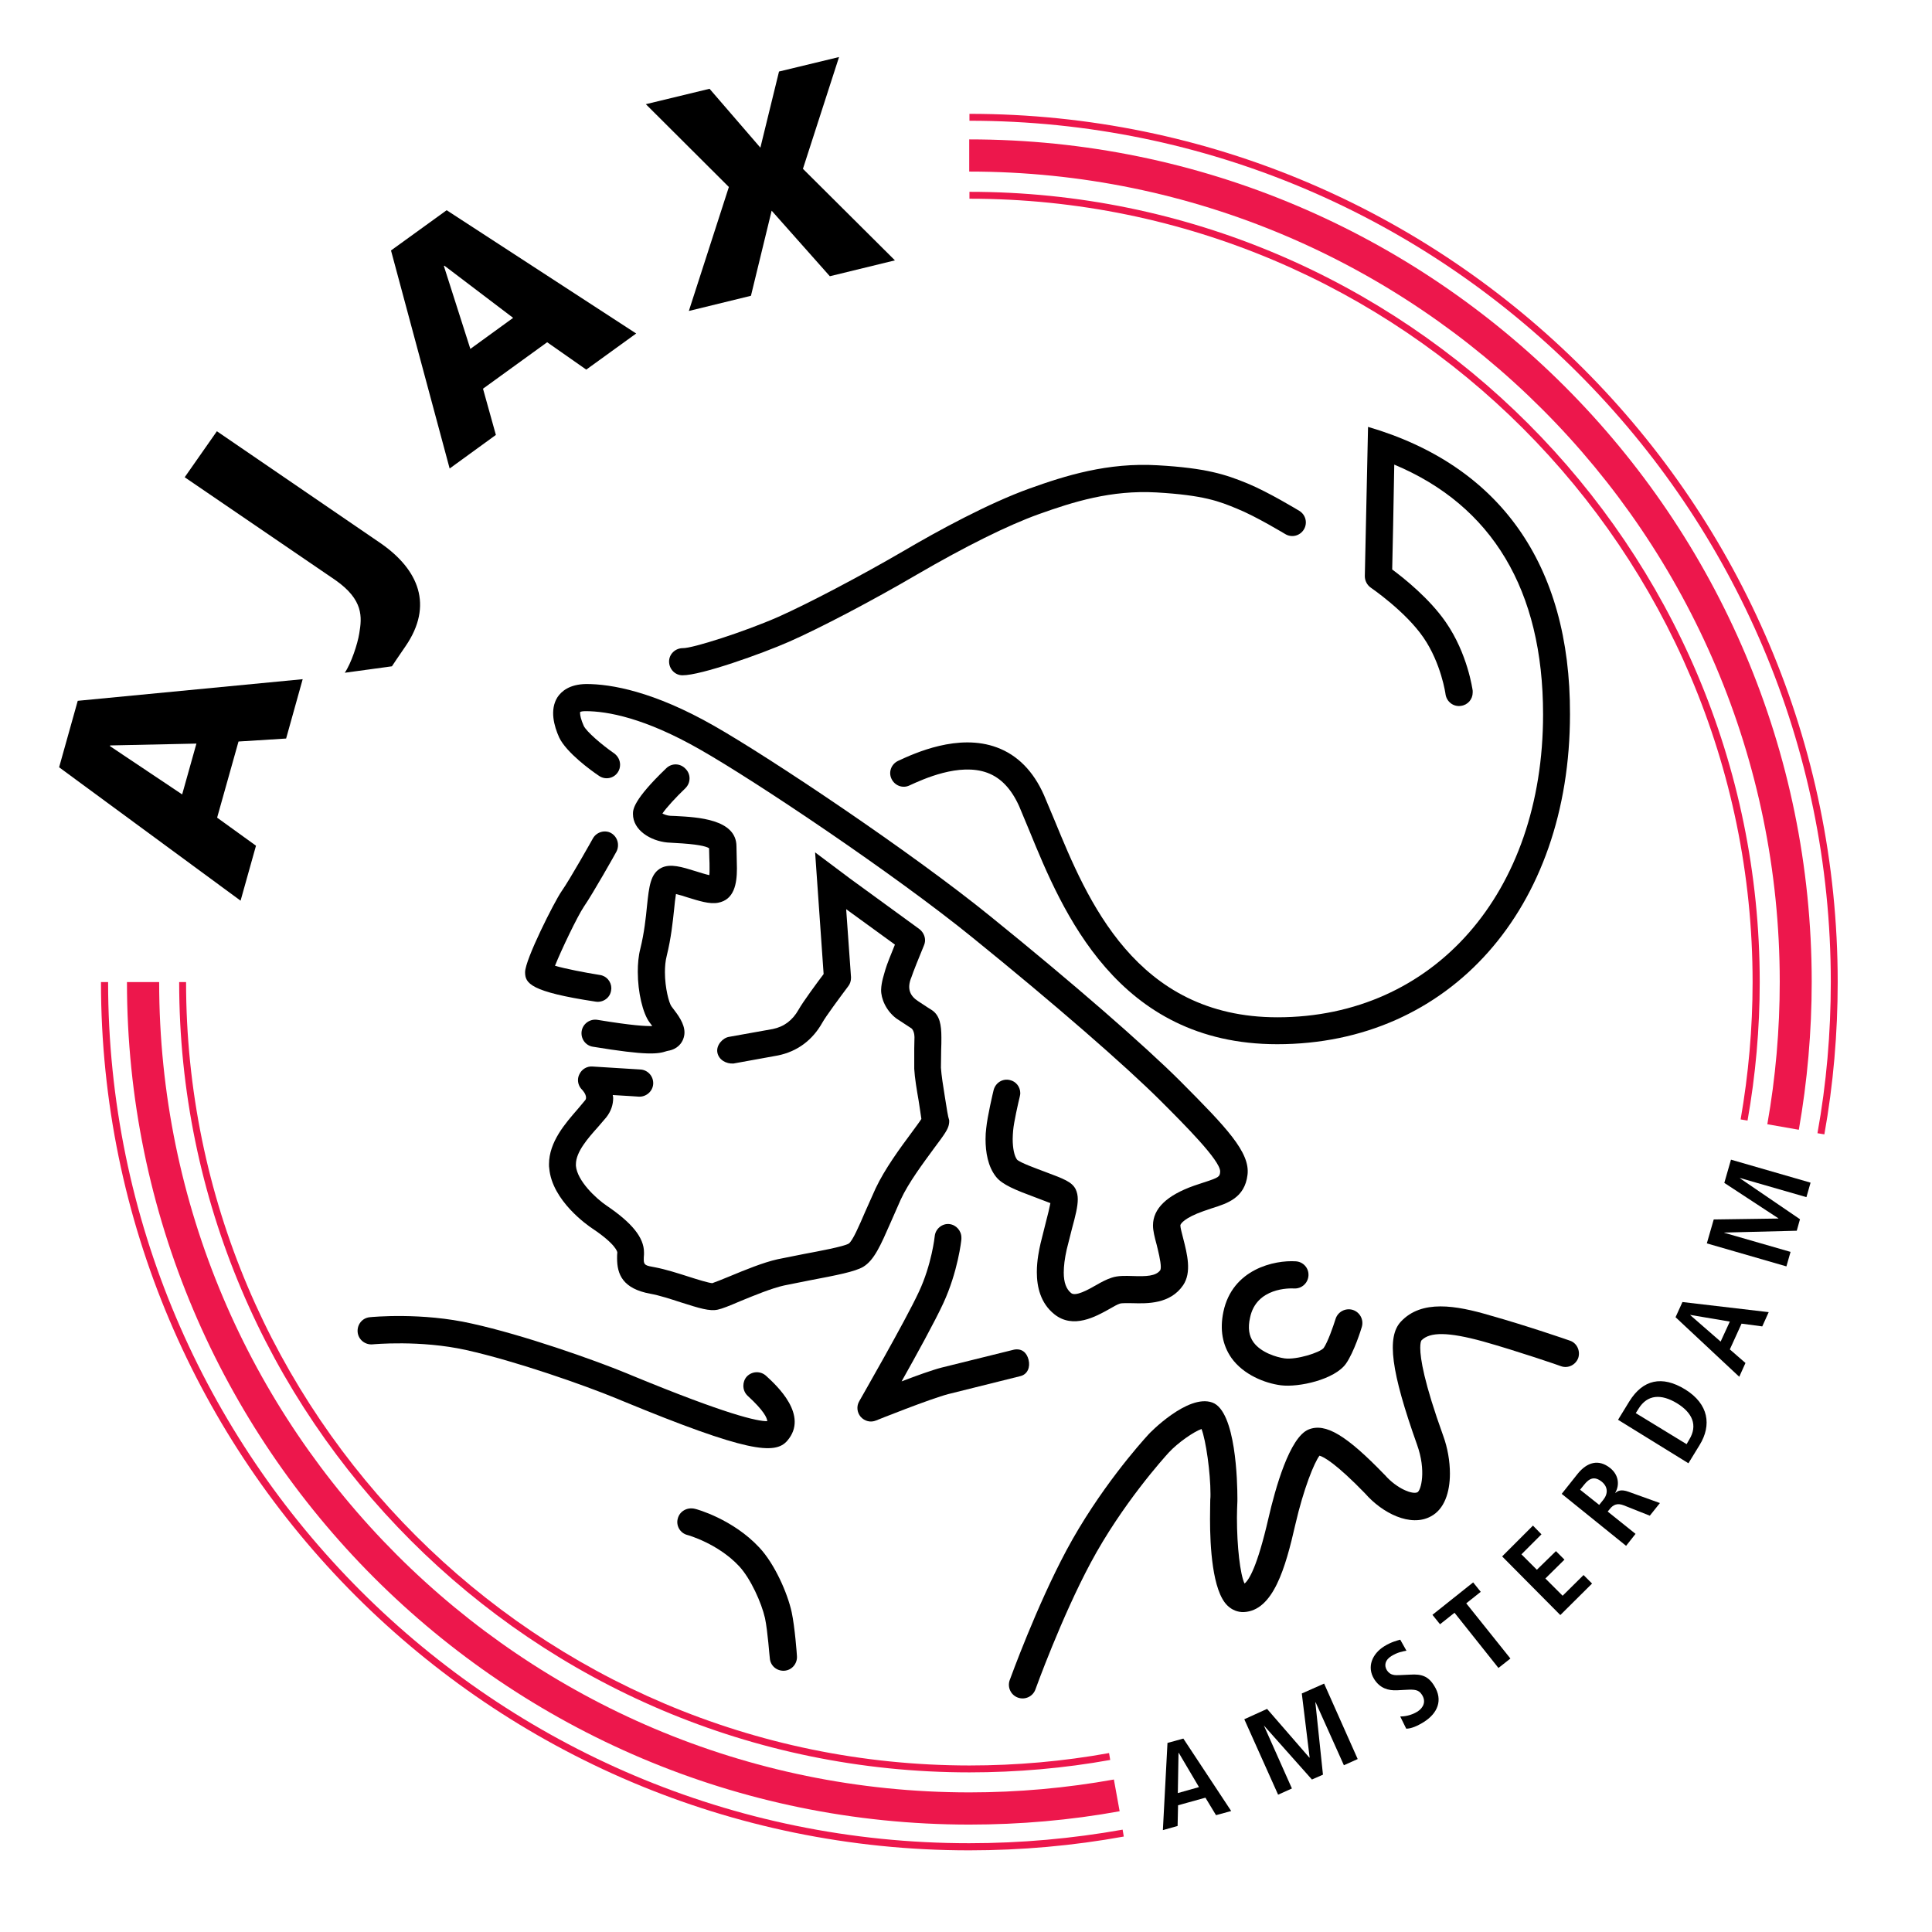 <?xml version="1.0" encoding="utf-8"?>
<!-- Generator: Adobe Illustrator 19.0.0, SVG Export Plug-In . SVG Version: 6.00 Build 0)  -->
<svg version="1.1" id="Layer_1" xmlns="http://www.w3.org/2000/svg" xmlns:xlink="http://www.w3.org/1999/xlink" x="0px" y="0px"
	 viewBox="0 0 840 840" style="enable-background:new 0 0 840 840;" xml:space="preserve">
<style type="text/css">
	.st0{fill:#ED174C;}
</style>
<g id="XMLID_38_">
	<g id="XMLID_46_">
		<path id="XMLID_36_" d="M160.8,572.7c-3.3,0.3-5.6,3.2-5.3,6.5c0.3,3.2,3.2,5.6,6.5,5.3c0.2,0,20.7-2,40.8,2.5
			c21.5,4.8,51.1,15.2,65.2,21l2.4,1c54.5,22.5,66.6,23.6,71.9,17.4c9.5-11-4.6-24-9.2-28.2c-2.4-2.2-6.1-2.1-8.4,0.3
			c-1,1.1-1.5,2.6-1.5,4c0,1.6,0.6,3.2,1.9,4.4c7.1,6.5,8.4,9.6,8.5,11c-4.3,0.1-17.7-2.9-58.7-19.8l-2.4-1
			c-14.6-6-45-16.7-67.2-21.6C183.4,570.5,161.7,572.6,160.8,572.7z"/>
		<path id="XMLID_35_" d="M406.4,537.5c0,0.1-1.3,12.3-6.9,24.2c-5.9,12.7-25.7,47.1-25.9,47.5c-1.3,2.2-1,4.9,0.6,6.8
			c1.7,1.9,4.3,2.6,6.7,1.6c0.2-0.1,23.7-9.5,31.5-11.5l31.3-7.8c3.1-0.8,4.3-3.9,3.5-7.1c-0.8-3.2-3-5-6.3-4.4l-31.5,7.8
			c-3.9,1-10.9,3.5-17.4,6c6.3-11.2,14.5-26.1,18.1-33.9c6.4-13.8,7.9-27.5,7.9-28c0-0.2,0-0.4,0-0.6c0-3-2.3-5.6-5.3-5.9
			C409.6,531.9,406.7,534.3,406.4,537.5z"/>
		<path id="XMLID_34_" d="M294.7,660.2c-0.9,3.1,1,6.4,4.2,7.2c0.1,0,13.3,3.7,22.5,13.6c5,5.4,9.7,15.9,11.2,22.5
			c1.2,5.6,2,17.3,2.1,17.4c0.2,3.3,3,5.7,6.3,5.5c3.3-0.2,5.7-3.1,5.5-6.3c0-0.5-0.9-12.7-2.3-19.2c-1.8-8.2-7.3-20.8-14-28
			c-11.5-12.4-27.4-16.8-28.1-16.9C298.7,655.2,295.5,657.1,294.7,660.2z"/>
		<path id="XMLID_33_" d="M609.1,574.6c-6.3,6.7-4.3,21.7,7,53.5c4.1,11.4,1.7,19.9,0.2,20.7c-2.1,1.1-8.9-1.5-14.1-7.4
			c-0.1-0.1-0.1-0.2-0.2-0.2c-16.7-17.3-25.7-22.6-33-19.7c-8.3,3.3-14.5,25.6-17.5,38.6c-4.9,21.3-8.5,26.9-10.4,28.4
			c-1.9-4-3.3-16.1-3.3-28.6c0-2.4,0.1-4.9,0.2-7.3c0,0,0-0.5,0-1.2c0-6.7-0.6-37.9-10.9-41.6c-10.7-3.9-27.6,13.6-27.7,13.8
			c-3.5,3.8-21.6,24.1-35.7,50.4c-13.1,24.5-24.2,55.2-24.7,56.5c-1.1,3.1,0.5,6.5,3.6,7.6c3.1,1.1,6.5-0.5,7.6-3.6
			c0.1-0.3,11.3-31.3,24-55c13.7-25.6,32-45.8,34-48c4-4.3,10.8-9,14.2-10.2c1.9,4.9,3.9,18.9,3.9,28.3c0,0.9,0,1.7-0.1,2.5
			c0,1.5-0.1,4.6-0.1,8.4c0,11.8,1,31.1,7.5,37.5c2,2,4.6,3,7.2,2.9c12.8-0.6,18.1-19.2,22.4-38.1c3.6-15.6,8.2-26.9,10.5-29.9
			c1.8,0.5,7,3.2,20,16.6c-0.1-0.1-0.2-0.1-0.2-0.2c7.5,8.6,19.8,14.8,28.6,10c5.9-3.1,8.3-10.5,8.3-18.6c0-5.4-1-11.2-2.9-16.4
			c-8.4-23.3-10-33.7-10-38.3c0-2,0.3-2.9,0.5-3.2c3.7-3.8,11.7-3.7,26.7,0.4c15.3,4.3,33.9,10.7,34,10.8c3.1,1.1,6.4-0.6,7.5-3.6
			c1-3.1-0.6-6.5-3.6-7.5c-0.8-0.3-19.1-6.6-34.8-11C632.9,567.5,618.1,565,609.1,574.6z"/>
		<path id="XMLID_32_" d="M531.9,570.4c-1.6,7.7-0.4,14.4,3.5,20c5.2,7.3,14.5,11,21.5,11.9c7.8,1,23.4-2.5,28.3-9.4
			c3.5-5,6.6-14.9,6.9-16c0.9-3.1-0.8-6.4-4-7.4c-3.1-0.9-6.4,0.8-7.4,3.9c-1.1,3.5-3.4,10.1-5.2,12.7c-1.7,2-11.8,5.2-17,4.5
			c-3.5-0.5-10.2-2.5-13.5-7c-2-2.8-2.5-6.3-1.5-10.7c2.7-13.2,17.4-12.8,19.1-12.7c3.3,0.2,6.1-2.3,6.3-5.6c0.2-3.3-2.3-6-5.5-6.2
			C554.2,547.8,535.8,551.7,531.9,570.4z"/>
		<path id="XMLID_31_" d="M257.8,364.5c-0.1,0.2-9.9,17.7-13.7,23.1c-3.1,4.5-15.8,29.6-15.8,35.1c0,4.8,2.2,8.5,30.7,12.8
			c3.2,0.5,6.3-1.7,6.7-4.9c0-0.3,0.1-0.6,0.1-0.9c0-2.9-2.1-5.4-5-5.8c-6.9-1.1-15-2.7-19.5-4c2.8-7,9.7-21.4,12.5-25.6
			c4-5.8,13.8-23.2,14.2-24c0.5-0.9,0.7-1.9,0.7-2.9c0-2.1-1.1-4.1-3-5.2C263,360.7,259.4,361.7,257.8,364.5z"/>
		<path id="XMLID_30_" d="M289.7,334c-14.5,13.9-14.5,18.1-14.5,19.9c0,7.1,7.7,11.7,14.9,12.4l3.2,0.2c9.8,0.5,13.6,1.4,15,2.3
			c0,1.3,0.1,4.2,0.1,4.2c0.1,1.4,0.1,3.2,0.1,5c0,0.9,0,1.8-0.1,2.5c-1.8-0.4-4.3-1.2-5.9-1.7c-6.1-1.9-11-3.4-14.9-1.5
			c-4.8,2.4-5.4,8.1-6.3,16.6c-0.5,5.2-1.2,11.7-2.9,18.6c-0.8,3.1-1.1,6.5-1.1,10c0,9,2.2,18.1,5.1,22c0,0,1,1.3,1.2,1.6
			c-2.8,0.1-8.7-0.2-23.9-2.7c-3.2-0.5-6.3,1.7-6.8,4.9c-0.5,3.2,1.6,6.3,4.9,6.8c23.7,3.9,28.2,3.2,32.1,1.9l0.4-0.1h0
			c4.4-0.7,6.1-3.5,6.7-5c0.4-1,0.6-2,0.6-3c0-3.9-2.8-7.6-5.1-10.6l-0.6-0.8c-1-1.4-2.8-7.9-2.8-14.8c0-2.4,0.2-4.9,0.8-7.2
			c1.9-7.7,2.6-14.6,3.2-20.2c0.2-2.2,0.5-4.8,0.8-6.6c1.6,0.4,3.7,1,5.1,1.5c4.9,1.5,9.5,3,13.2,2.3c7-1.3,8.2-8.2,8.2-14.9
			c0-1.7-0.1-3.4-0.1-5l-0.1-4.6c0-11.9-17.1-12.7-26.3-13.2l-2.5-0.1c-1.4-0.1-2.6-0.6-3.4-1c1.8-2.6,5.8-7,10-11
			c1.2-1.2,1.8-2.7,1.8-4.3c0-1.5-0.6-3-1.7-4.1C295.8,331.8,292.1,331.7,289.7,334z"/>
		<path id="XMLID_29_" d="M242.4,303.1c-3.5,5.5-1.5,12.6,0.7,17.5c3.1,6.6,14,14.5,17.3,16.7c2.7,1.9,6.4,1.2,8.2-1.5
			c0.7-1,1-2.2,1-3.3c0-1.9-0.9-3.7-2.5-4.9c-5.5-3.8-12.1-9.5-13.3-12c-1.2-2.7-1.6-4.6-1.6-5.6c0-0.2,0-0.3,0.1-0.5
			c0.3-0.1,0.9-0.3,2.3-0.3c9.4,0,25.7,2.9,49.8,16.7c24.1,13.7,84.4,54.1,118.5,81.8c35.2,28.5,66.6,55.8,81.8,71
			c10.3,10.3,25.8,25.8,25.8,30.6c0,0.1,0,0.2,0,0.2c-0.2,2-0.2,2.4-7.1,4.6l-4.2,1.4c-11.9,4.2-17.9,10-17.9,17.3
			c0,2.3,0.7,5.1,1.6,8.4c0.6,2.5,1.8,7.1,1.8,9.7c0,0.6-0.1,1-0.2,1.3c-1.9,2.7-6.2,2.8-12,2.6c-3.3-0.1-6.4-0.2-9.1,0.7
			c-2.2,0.7-4.5,1.9-6.9,3.3c-3.5,2-8.9,5-10.8,3.4c-2.1-1.7-3.2-4.6-3.2-8.9c0-2.8,0.4-6.1,1.3-10.1l2.3-9.1
			c1.5-5.5,2.5-9.5,2.5-12.7c0-1.6-0.3-3-0.9-4.3c-1.6-3.2-5-4.5-13.3-7.6c-3.7-1.4-10.7-3.9-12.2-5.3c-1.2-1.6-1.9-4.9-1.9-9
			c0-1.2,0.1-2.4,0.2-3.7c0.3-3.6,2.2-11.9,2.9-14.8c0.1-0.5,0.2-0.9,0.2-1.4c0-2.7-1.8-5.1-4.5-5.7c-3.2-0.8-6.3,1.2-7.1,4.4
			c-0.3,1.2-2.7,11.4-3.2,16.5c-0.2,1.5-0.3,3.1-0.3,4.8c0,5.6,1,11.9,4.6,16.4c2.7,3.4,8.4,5.7,17.3,9c1.9,0.7,4.5,1.7,6.3,2.4
			c-0.4,2.1-1.2,5.4-1.9,8l-2.4,9.6c-0.6,2.7-1.6,7.3-1.6,12.4c0,6.4,1.6,13.5,7.6,18.3c8.2,6.6,18.1,1,24-2.3c1.7-1,3.5-2,4.5-2.3
			c0.9-0.3,3.4-0.2,5.4-0.2c6.6,0.2,16.5,0.4,22.1-7.8c3.8-5.6,1.8-13.5,0-20.5c-0.5-1.9-1.2-4.6-1.2-5.5c0-0.7,1.8-3.3,10-6.2
			l3.8-1.3c6.7-2.1,14.2-4.5,15.4-14.5c1.2-9.8-9.2-20.6-29.1-40.6c-15.5-15.5-47.2-43.1-82.7-71.8c-34.5-28-95.7-68.9-120.1-82.8
			c-26.3-15-44.8-18.2-55.6-18.2C247.5,297.5,244.1,300.6,242.4,303.1z"/>
		<path id="XMLID_28_" d="M410.8,476.8c-0.7-4.4-1.5-9.3-1.7-12.6l0.1-7.7c0.1-1.9,0.1-3.7,0.1-5.4c0-5.5-0.7-9.6-4.1-11.9
			c0,0-2.9-1.8-6-3.9c-3.4-2.2-5.1-5.3-2.9-10.5c0.6-1.9,3.6-9.4,5.4-13.7c0.3-0.7,0.5-1.5,0.5-2.3c0-1.8-0.9-3.6-2.4-4.8l-30.2-22
			l-15.2-11.4c0,0,3.4,48.9,3.7,52.9c-2.8,3.7-9,12.1-10.9,15.5c-2.6,4.6-6.3,7.4-11.2,8.4l-19,3.4c-2.7,0.4-5.7,3.6-5.1,6.8
			c0.6,3.2,3.8,5,7,4.8l19.3-3.5c8.4-1.7,15-6.6,19.3-14.2c1.4-2.6,7.7-11.1,11.3-15.9c0.8-1,1.2-2.3,1.2-3.6c0-0.1,0-0.3,0-0.4
			c0,0-1.2-17.1-2.1-29.5c8.8,6.4,17.2,12.5,21.2,15.4c-1.5,3.7-3.5,8.6-4.1,10.7c-0.6,2.2-1.8,5.5-1.9,8.9
			c-0.1,3.8,2.1,9.1,6.6,12.5c0,0,4,2.6,6.1,4c1.4,0.6,1.8,2.9,1.8,4.1c0,1.6-0.1,3.5-0.1,5l0,8.8c0.2,3.9,1.1,9.2,1.9,13.8
			c0.4,2.8,1,6.3,1.2,8c-0.8,1.3-2.7,3.8-4.3,6c-4.9,6.6-11.6,15.7-15.6,24.2l-4.6,10.3c-2.4,5.6-5.4,12.6-7.1,13.7
			c-2.2,1.3-13,3.3-19.4,4.5l-11.5,2.3c-6.3,1.4-14.3,4.7-20.8,7.4c-2.9,1.2-6.4,2.6-7.6,3c-1.6-0.1-6.8-1.7-10.2-2.8
			c-4.7-1.5-10-3.2-14.7-4.1c-4-0.7-4.9-0.9-4.9-3.3c0-0.6,0-1.3,0.1-2.3c0-0.3,0-0.6,0-0.9c0-6.4-5.2-12.8-16.1-20.2
			c-4.9-3.3-12.9-10.9-13.5-17.4c0-0.2,0-0.4,0-0.7c0-5.4,5.3-11.4,9.6-16.2l3.6-4.2c2.2-2.8,3-5.7,3-8.4c0-0.5-0.1-0.9-0.2-1.3
			c5.6,0.3,11.3,0.7,11.3,0.7c3.2,0.2,6.1-2.3,6.3-5.5c0.2-3.3-2.3-6.1-5.5-6.3l-20.9-1.3c-2.4-0.2-4.7,1.2-5.7,3.4
			c-0.4,0.8-0.6,1.6-0.6,2.5c0,1.5,0.6,3,1.7,4.1c0.2,0.2,1.8,1.9,1.8,3.5c0,0.5-0.1,0.9-0.5,1.3l-3.1,3.7
			c-5.3,6.1-12.5,14.2-12.5,24c0,0.6,0,1.2,0.1,1.7c1.2,14.2,16.9,25,18.7,26.2c10.5,7,10.9,10.3,10.9,10.4
			c-0.1,0.9-0.1,1.7-0.1,2.6c0,6.9,2.4,13.2,14.5,15.4c3.9,0.7,8.8,2.3,13.1,3.7c8.2,2.6,12.6,4,16.2,3.2c1.9-0.4,4.9-1.6,9.8-3.7
			c6.1-2.5,13.6-5.6,19-6.8l11-2.2c12.1-2.3,19.8-3.8,23.4-5.9c4.8-2.9,7.6-9.4,11.9-19.2l4.4-10c3.4-7.4,9.8-15.9,14.4-22.2
			c4.8-6.4,6.2-8.4,6.6-10.7c0.1-0.5,0.1-1,0.1-1.6C412.1,485.3,411.7,482.4,410.8,476.8z"/>
		<path id="XMLID_27_" d="M447.6,212.4c-17.8,6.4-39.7,18.3-55,27.3c-18.9,11-41.2,22.7-54.2,28.5c-14.8,6.5-37.3,13.7-41.5,13.6
			c-3.3,0-6,2.6-6,5.8c0,3.3,2.6,6,5.8,6c8,0.1,34.6-9.4,46.4-14.6c13.4-5.9,36.1-17.8,55.4-29.1c21.3-12.4,39.7-21.5,53-26.3
			c15.1-5.4,31.5-10.6,51.3-9.5c20.7,1.2,27.4,3.9,35.1,7.1c8.2,3.3,20.7,10.9,20.9,11c2.8,1.7,6.4,0.8,8.1-2c1.7-2.8,0.8-6.4-2-8.1
			c-0.5-0.3-13.5-8.2-22.5-11.9c-9.5-3.9-17.9-6.7-39-7.9C481.6,201,463.2,206.8,447.6,212.4z"/>
		<path id="XMLID_66_" d="M85.4,323.3l-6.2,22.1l-31.4-21l0.1-0.3L85.4,323.3z M104.6,391.6l6.7-23.9l-16.9-12.2l9.3-33.1l20.7-1.3
			l7.2-25.8l-97.8,9.4l-8.1,28.9L104.6,391.6z"/>
		<path id="XMLID_24_" d="M149.9,292.5c2.8-4.1,5.6-12.6,6.3-17.1c1.2-7.1,1.9-14.6-10.4-23.2l-65.5-44.7l14-20l71.5,48.9
			c16.1,11.3,22.8,26.7,10.5,44.6c-2.6,3.7-5.9,8.7-5.9,8.7L149.9,292.5z"/>
		<path id="XMLID_62_" d="M223.1,138.2l-18.6,13.5l-11.5-36l0.2-0.2L223.1,138.2z M195.5,203.7l20.1-14.6L210,169l27.9-20.2l17,11.9
			l21.7-15.7l-82.4-53.6L170,108.9L195.5,203.7z"/>
		<polygon id="XMLID_21_" points="316.9,81.3 280.8,45.3 308.5,38.6 330.6,64.2 338.7,31.1 364.8,24.8 349.1,73.4 389.1,113.2 
			360.8,120.1 335.5,91.6 326.5,128.6 299.5,135.2 		"/>
		<polygon id="XMLID_20_" points="572,740.1 571.9,740.2 575.2,771.6 570.4,773.7 549.5,750.2 549.5,750.2 561.7,777.6 555.7,780.3 
			541,747.5 550.9,743 569.3,764.2 569.4,764.1 566,736.3 575.7,732 590.3,764.8 584.3,767.5 		"/>
		<path id="XMLID_19_" d="M608.8,746.3c1.5,0,4.6-0.3,7.6-2.2c2.4-1.6,3.8-4.3,1.8-7.3c-1.4-2.2-3.2-2.3-6.9-2.1l-3.8,0.2
			c-4,0.2-7.5-0.9-10-4.8c-3.4-5.4-0.8-11.1,4.3-14.3c3.2-2,6-2.6,7-2.9l2.7,4.8c-1.7,0.3-3.9,0.7-6.5,2.3c-2.8,1.7-3.3,4.1-2,6.2
			c1.5,2.3,3.5,2.2,5.8,2.1l4.4-0.2c4.8-0.3,7.8,0.6,10.4,4.9c3.9,6.2,1.4,11.9-4.4,15.6c-3,1.9-5.7,3-7.8,3L608.8,746.3z"/>
		<polygon id="XMLID_18_" points="632.4,701.2 626.1,706.2 622.8,702.1 640.5,688 643.8,692.1 637.5,697.1 656.7,721.1 651.5,725.2 
					"/>
		<polygon id="XMLID_17_" points="653.1,676.7 666.5,663.3 670.2,667.1 661.5,675.8 668.2,682.5 676.5,674.4 680.2,678.1 
			671.9,686.3 679.4,693.8 688.5,684.8 692.2,688.5 678.4,702.2 		"/>
		<path id="XMLID_48_" d="M512.1,779.6l0.3-17.5l0.1,0l8.8,14.9L512.1,779.6z M528.7,789.2l6.6-1.8l-20.8-31.5l-6.9,1.9l-2,37.9
			l6.4-1.8l0.2-9l11.9-3.3L528.7,789.2z M695.3,654.3l-8.3-6.6l1.7-2.1c2.3-2.9,4.5-3.9,7.7-1.4c2.8,2.3,2.8,5.3,0.6,8L695.3,654.3z
			 M707,672.1l4.1-5.2l-12.1-9.7l0.9-1.1c1.5-1.9,3.3-2.7,6.1-1.6l11.3,4.5l4.4-5.5l-13.6-4.9c-3.3-1.2-4.8-0.4-5.7,0.5l-0.1-0.1
			c2-3.5,1.4-7.8-2.2-10.7c-5.1-4.1-10.1-2.5-14.1,2.4l-7,8.8L707,672.1z M711.2,614.4l1.2-1.9c3.9-6.3,9.9-6.5,16.7-2.4
			c6.7,4.1,9.2,9.6,5.3,15.9l-1.1,1.9L711.2,614.4z M734.1,636.2l4.9-8c5.2-8.5,4-17.7-6.3-24.1c-10.1-6.2-18.4-4.3-24.3,5.2l-4.9,8
			L734.1,636.2z M748.1,583.3l-13.2-11.5l0-0.1l17.2,2.9L748.1,583.3z M766.2,576.7l2.8-6.2l-37.5-4.4l-3,6.6l27.7,25.9l2.7-6
			l-6.8-5.9l5.1-11.2L766.2,576.7z"/>
		<polygon id="XMLID_8_" points="756.6,512.2 756.5,512.3 782.6,530.1 781.2,535.1 749.7,535.9 749.7,536 778.5,544.3 776.7,550.6 
			742.1,540.6 745.1,530.2 773.2,529.8 773.2,529.7 749.7,514.3 752.6,504.2 787.2,514.2 785.4,520.5 		"/>
	</g>
	<path id="XMLID_7_" class="st0" d="M77.9,427c0,189.4,154.1,343.6,343.6,343.6c20.6,0,41.2-1.8,61.2-5.4l-0.5-3
		c-19.9,3.6-40.3,5.4-60.7,5.4C233.7,767.5,80.9,614.8,80.9,427H77.9z"/>
	<path id="XMLID_6_" class="st0" d="M421.5,86.4C609.3,86.4,762,239.2,762,427c0,20.1-1.8,40.1-5.2,59.7l3,0.5
		c3.5-19.7,5.3-40,5.3-60.2c0-189.5-154.1-343.6-343.6-343.6V86.4z"/>
	<path id="XMLID_5_" class="st0" d="M55.2,427c0,202,164.3,366.3,366.3,366.3c21.9,0,43.9-1.9,65.3-5.8l-2.5-13.8
		c-20.6,3.7-41.7,5.6-62.8,5.6C227.2,779.3,69.2,621.2,69.2,427H55.2z"/>
	<path id="XMLID_4_" class="st0" d="M421.5,74.6c194.3,0,352.3,158,352.3,352.3c0,20.8-1.8,41.6-5.4,61.9l13.7,2.4
		c3.7-21.1,5.6-42.7,5.6-64.3c0-202-164.3-366.3-366.3-366.3V74.6z"/>
	<path id="XMLID_3_" class="st0" d="M43.9,427c0,208.2,169.4,377.5,377.5,377.5c22.6,0,45.2-2,67.2-6l-0.5-3
		c-21.9,3.9-44.3,5.9-66.7,5.9C215,801.5,47,633.5,47,427H43.9z"/>
	<path id="XMLID_2_" class="st0" d="M421.5,52.5C628,52.5,796,220.5,796,427c0,22.1-1.9,44.2-5.8,65.7l3,0.5
		c3.9-21.7,5.8-44,5.8-66.2c0-208.2-169.4-377.5-377.5-377.5V52.5z"/>
	<path id="XMLID_1_" d="M594.8,185.6l-1.4,64.9c0,2,1,3.9,2.6,5c0.1,0.1,15,10.2,22.9,21.7c7.7,11.2,9.6,24.5,9.6,24.7
		c0.5,3.2,3.4,5.5,6.7,5c3-0.4,5.1-2.9,5.1-5.8c0-0.3,0-0.5,0-0.8c-0.1-0.6-2.2-16.1-11.7-29.8c-7.1-10.3-18.3-19.2-23.3-22.9
		c0.1-4.2,0.7-31.6,0.9-45.6c42.5,17.8,64.7,54.5,64.7,108.6c0,77.6-47.5,131.7-115.5,131.7c-61.7,0-82.8-51.4-96.8-85.4l-4.7-11.2
		c-4.6-10.4-11.5-17.4-20.4-20.7c-16.8-6.3-35.9,2.5-43,5.8c-3,1.4-4.3,4.9-2.9,7.8c1.4,3,4.9,4.3,7.8,2.9c5.9-2.7,21.7-10,33.9-5.5
		c5.9,2.2,10.4,7,13.8,14.5l4.5,10.8c14.2,34.7,38.1,92.7,107.7,92.7c75,0,127.3-59,127.3-143.5
		C682.8,245.3,651.9,202.3,594.8,185.6z"/>
</g>
</svg>
